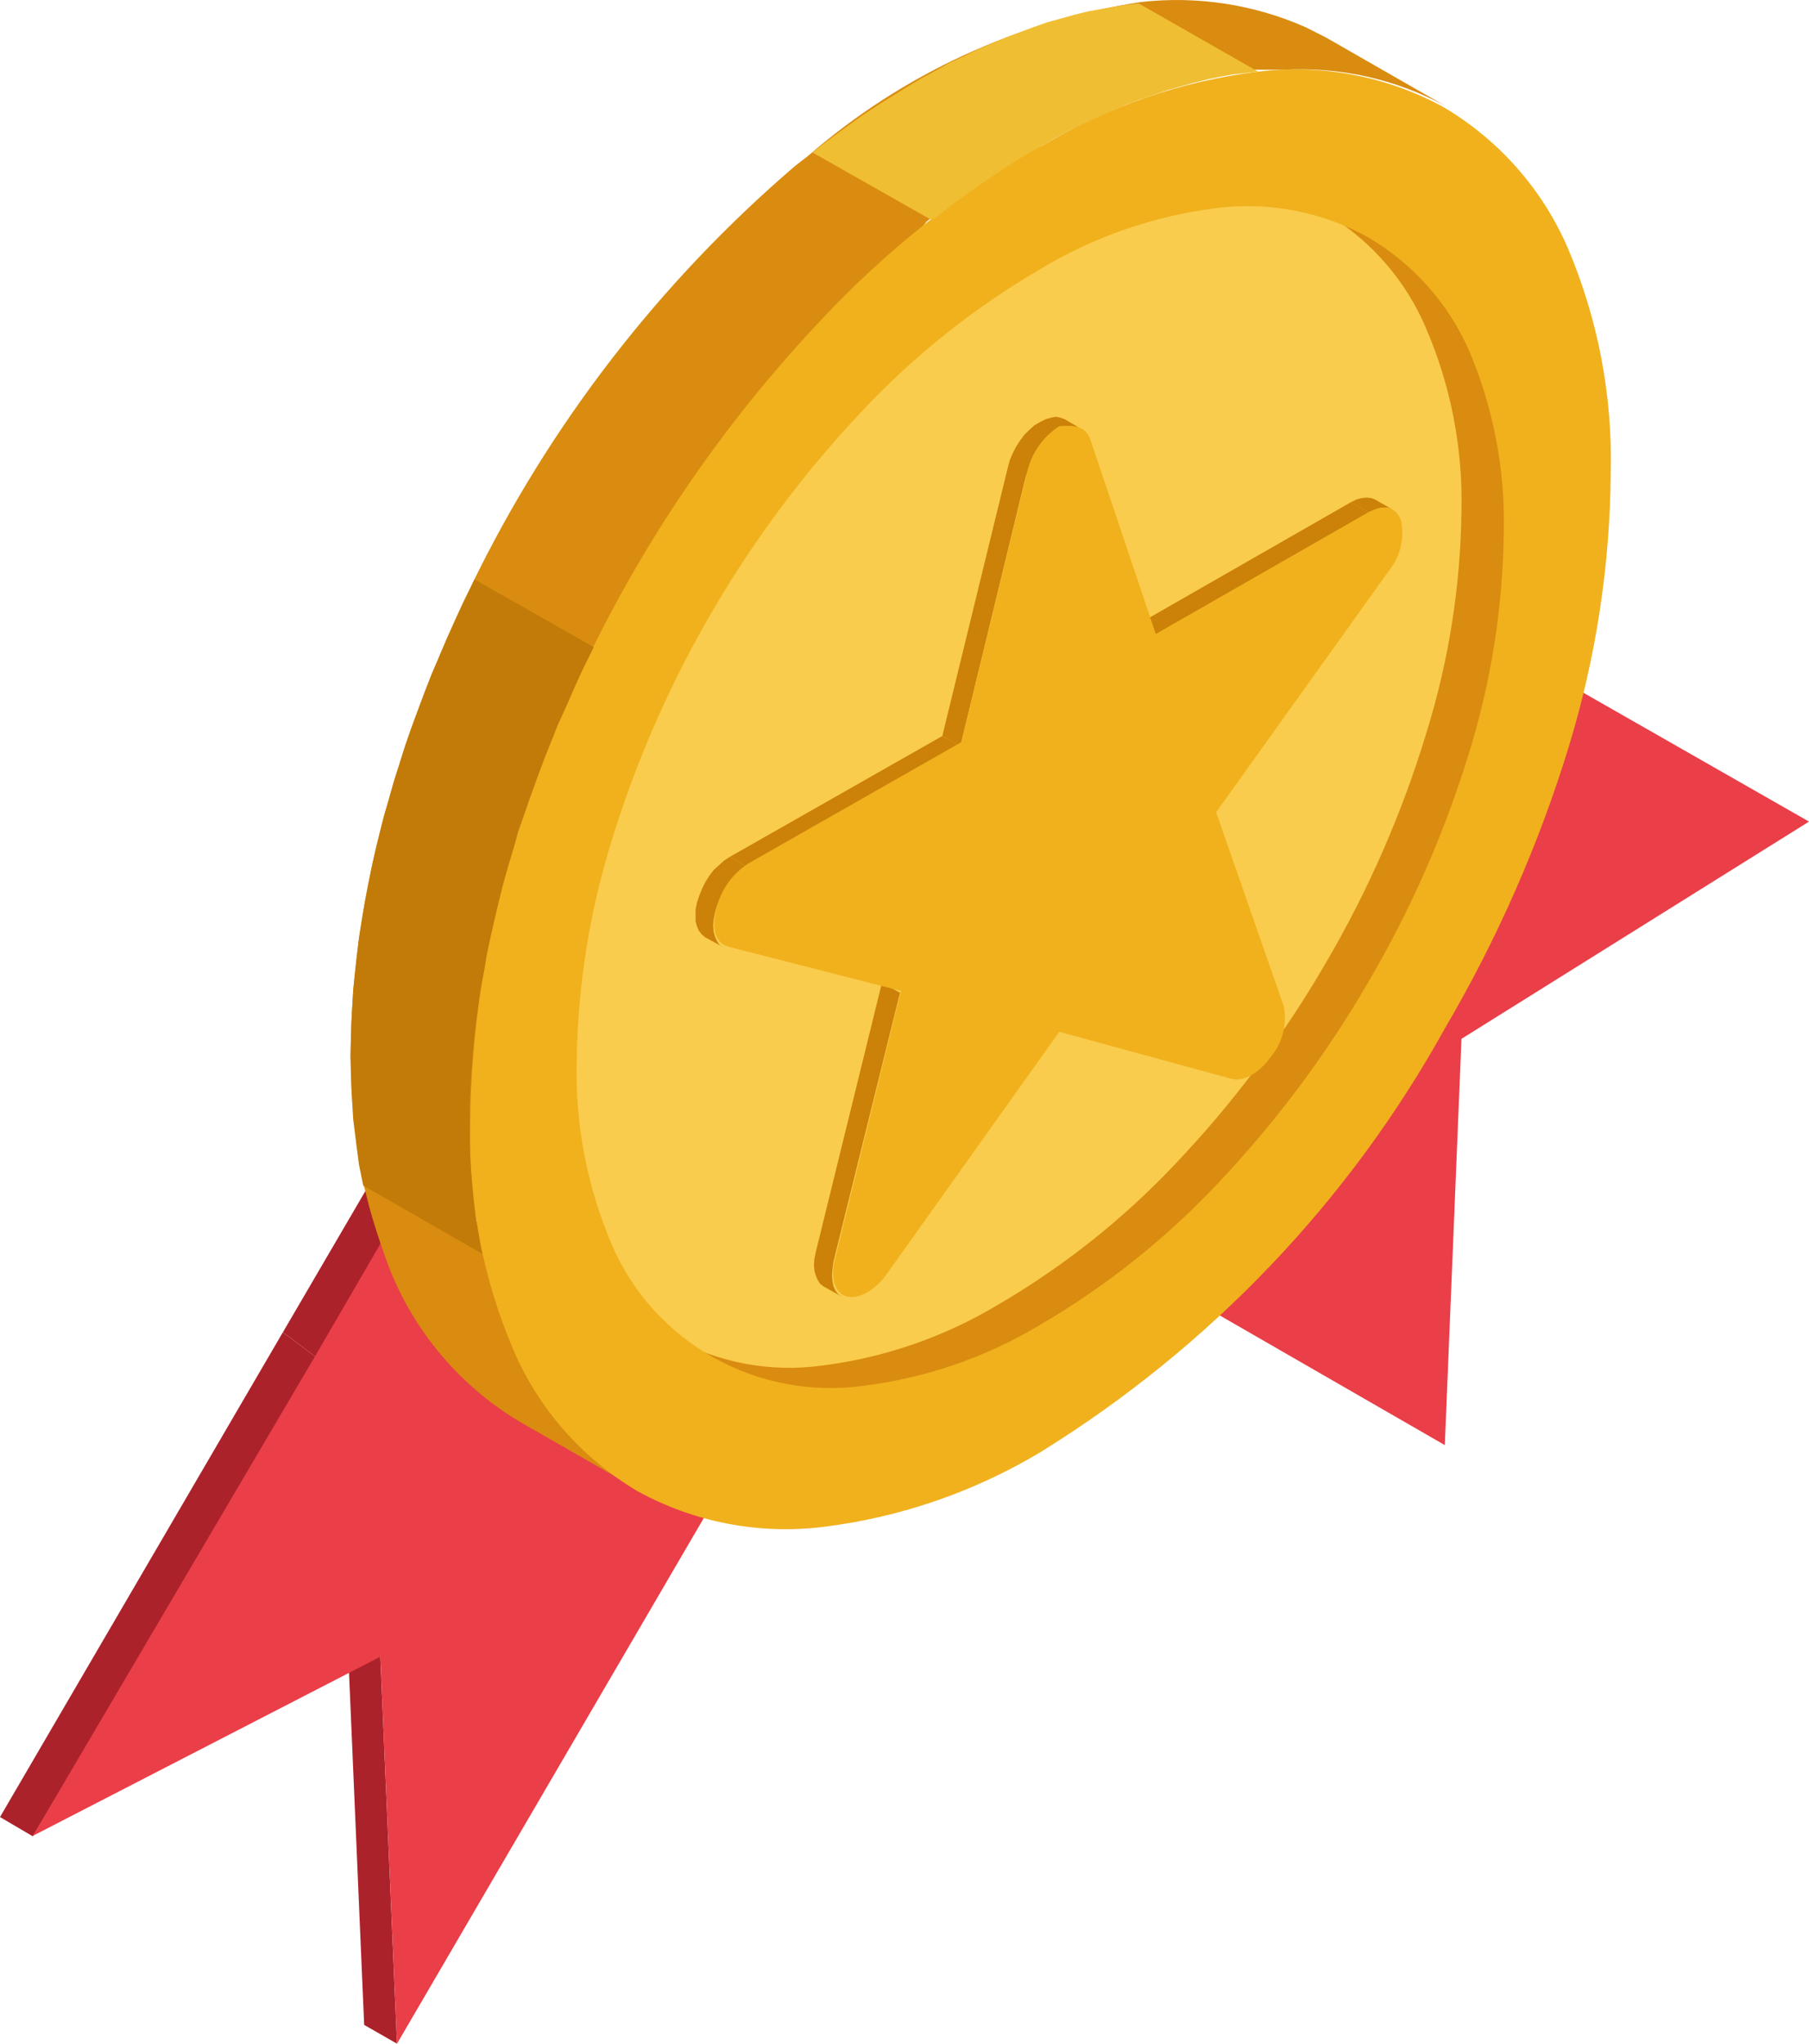 <svg width="62" height="70" viewBox="0 0 62 70" fill="none" xmlns="http://www.w3.org/2000/svg">
<path fill-rule="evenodd" clip-rule="evenodd" d="M1.695 13.899L0.57 13.255L-9.32382e-08 1.47453e-06L1.124 0.644L1.695 13.899Z" transform="translate(11.911 56.101)" fill="#AC222A"/>
<path fill-rule="evenodd" clip-rule="evenodd" d="M1.124 17.265L0 16.605L9.695 0L10.921 0.918L1.124 17.265Z" transform="translate(0 45.632)" fill="#AC222A"/>
<path fill-rule="evenodd" clip-rule="evenodd" d="M1.225 6.942L0 6.024L3.52 0L4.66 0.644L1.225 6.942Z" transform="translate(9.696 39.608)" fill="#AC222A"/>
<path fill-rule="evenodd" clip-rule="evenodd" d="M12.416 -1.84317e-07L25.99 7.747L14.079 15.188L13.508 29.103L4.725 24.046L6.21588e-07 21.356C5.855 15.357 10.12 8.021 12.416 -1.84317e-07V-1.84317e-07Z" transform="translate(36.01 20.394)" fill="#EA3E48"/>
<path fill-rule="evenodd" clip-rule="evenodd" d="M25.697 7.038L12.482 29.667L11.911 16.412L-3.88492e-09 22.548L9.777 5.943L13.231 0C14.117 2.45 15.861 4.507 18.147 5.798C20.433 7.088 23.111 7.528 25.697 7.038V7.038Z" transform="translate(1.125 40.333)" fill="#EA3E48"/>
<path fill-rule="evenodd" clip-rule="evenodd" d="M27.081 0.069C29.01 -0.148 30.963 0.152 32.735 0.938L33.435 1.293L37.509 3.628C35.816 2.712 33.897 2.282 31.969 2.388H31.089H30.649C26.802 3.076 23.203 4.741 20.204 7.219L19.732 7.59L19.292 8.121C14.982 11.806 11.425 16.273 8.814 21.28L8.505 21.876L8.212 22.472C5.06 28.41 3.697 35.118 4.285 41.799L4.53 42.35V42.7L4.882 43.4C5.939 46.2 6.712 48.823 9.157 50.593L9.825 51.011L5.751 48.676C3.606 47.382 1.987 45.388 1.172 43.039C0.96 42.443 0.781 41.895 0.618 41.299L0.504 40.832L0.374 40.333C-0.832 33.649 1.026 26.675 3.845 20.636L4.138 20.04C6.8 14.558 10.571 9.674 15.218 5.689L15.675 5.335C18.892 2.542 22.849 0.715 27.081 0.069ZM30.828 5.738C45.819 15.224 23.203 51.929 8.326 44.231L12.318 47.452C26.983 55.376 50.366 16.851 35.668 7.477L30.828 5.738Z" transform="translate(12.026)" fill="#D98C0F"/>
<path fill-rule="evenodd" clip-rule="evenodd" d="M27.169 1.06C25.603 0.197 23.8 -0.153 22.02 0.061C19.845 0.318 17.75 1.032 15.877 2.155C13.627 3.469 11.58 5.096 9.799 6.987C5.837 11.187 2.899 16.228 1.212 21.724C0.442 24.193 0.036 26.758 0.006 29.342C-0.055 31.507 0.356 33.661 1.212 35.655C1.911 37.282 3.132 38.637 4.686 39.51C6.241 40.383 8.043 40.727 9.815 40.487C11.962 40.218 14.028 39.505 15.877 38.393C18.127 37.079 20.174 35.452 21.955 33.561C23.937 31.476 25.665 29.167 27.104 26.684C28.557 24.206 29.71 21.568 30.542 18.825C31.312 16.356 31.718 13.79 31.748 11.207C31.797 9.068 31.386 6.943 30.542 4.974C29.861 3.351 28.681 1.982 27.169 1.06V1.06Z" transform="translate(18.341 6.289)" fill="#FACC4D"/>
<path fill-rule="evenodd" clip-rule="evenodd" d="M0.603 4.526L8.70223e-07 4.171L7.284 5.5295e-07L7.903 0.338L0.603 4.526Z" transform="translate(39.01 17.205)" fill="#CC8108"/>
<path fill-rule="evenodd" clip-rule="evenodd" d="M0.619 0.499L-2.48635e-07 0.161L0.196 0.064L0.375 0.016L0.554 -6.14389e-08L0.701 0.016L0.831 0.064L1.45 0.419L1.304 0.354L1.157 0.338L0.994 0.354L0.815 0.419L0.619 0.499Z" transform="translate(46.293 17.044)" fill="#CC8108"/>
<path fill-rule="evenodd" clip-rule="evenodd" d="M0.945 10.743L0.342 10.404L0.212 10.308L0.13 10.179L0.065 10.034L0.016 9.857L1.36749e-06 9.664L0.016 9.454L0.065 9.213L2.33 9.83022e-07L2.949 0.338L0.668 9.551L0.635 9.792L0.619 10.018L0.635 10.211L0.668 10.388L0.733 10.533L0.831 10.662L0.945 10.743Z" transform="translate(27.896 33.665)" fill="#CC8108"/>
<path fill-rule="evenodd" clip-rule="evenodd" d="M0.945 3.092L0.326 2.754L0.212 2.657L0.114 2.529L0.049 2.384L1.86476e-07 2.207V2.013V1.804L0.049 1.562L0.13 1.321L0.228 1.079L0.342 0.854L0.473 0.644L0.619 0.451L0.798 0.29L0.978 0.129L1.173 4.91511e-07L1.776 0.354L1.581 0.483L1.401 0.628L1.238 0.805L1.092 0.999L0.945 1.208L0.831 1.433L0.733 1.675L0.668 1.9L0.619 2.142L0.603 2.351L0.619 2.561L0.668 2.738L0.733 2.883L0.815 3.012L0.945 3.092Z" transform="translate(23.839 29.349)" fill="#CC8108"/>
<path fill-rule="evenodd" clip-rule="evenodd" d="M0.603 4.494L6.21588e-07 4.139L7.284 -5.5295e-07L7.903 0.338L0.603 4.494Z" transform="translate(25.012 25.21)" fill="#CC8108"/>
<path fill-rule="evenodd" clip-rule="evenodd" d="M0.619 11.274L-4.9727e-07 10.936L2.249 1.723L2.314 1.482L2.412 1.256L2.526 1.031L2.672 0.805L2.819 0.612L2.982 0.451L3.161 0.29L3.357 0.177L3.552 0.081L3.731 0.032L3.894 -4.91511e-07L4.041 0.032L4.188 0.081L4.791 0.435L4.66 0.37L4.497 0.354L4.334 0.37L4.155 0.419L3.976 0.515L3.78 0.644L3.601 0.789L3.438 0.966L3.275 1.16L3.145 1.369L3.031 1.594L2.933 1.836L2.852 2.078L0.619 11.274Z" transform="translate(32.296 14.274)" fill="#CC8108"/>
<path fill-rule="evenodd" clip-rule="evenodd" d="M12.902 0.495L15.135 7.13L22.435 2.959C22.956 2.669 23.38 2.782 23.543 3.249C23.605 3.549 23.599 3.86 23.526 4.157C23.453 4.455 23.314 4.734 23.119 4.972L17.204 13.235L19.518 19.87C19.58 20.17 19.575 20.481 19.501 20.779C19.428 21.077 19.289 21.355 19.094 21.593C18.687 22.173 18.133 22.479 17.726 22.366L11.827 20.756L5.928 29.034C5.521 29.614 4.967 29.92 4.559 29.823C4.152 29.727 3.973 29.228 4.136 28.567L6.401 19.355L0.486 17.841C0.062 17.728 -0.101 17.245 0.062 16.601C0.13 16.273 0.263 15.962 0.453 15.686C0.643 15.409 0.887 15.173 1.17 14.99L8.47 10.835L10.719 1.622C10.787 1.295 10.919 0.984 11.11 0.707C11.3 0.431 11.544 0.194 11.827 0.012C12.299 -0.021 12.739 -0.021 12.902 0.495Z" transform="translate(24.477 14.585)" fill="#F0B11D"/>
<path fill-rule="evenodd" clip-rule="evenodd" d="M19.542 2.653C21.823 1.282 24.372 0.403 27.021 0.077C29.217 -0.189 31.442 0.24 33.376 1.301C35.274 2.427 36.763 4.119 37.629 6.132C38.658 8.557 39.158 11.17 39.095 13.799C39.074 16.98 38.591 20.142 37.661 23.188C36.627 26.561 35.199 29.804 33.409 32.852C30.126 38.773 25.363 43.763 19.575 47.347C17.294 48.72 14.745 49.599 12.095 49.924C9.899 50.192 7.674 49.763 5.74 48.7C3.841 47.575 2.352 45.883 1.488 43.868C0.45 41.44 -0.055 38.821 0.005 36.186C0.026 32.965 0.52 29.764 1.471 26.683C3.551 19.917 7.174 13.712 12.063 8.548C14.253 6.217 16.772 4.21 19.542 2.589V2.653ZM30.769 5.746C29.203 4.881 27.4 4.531 25.62 4.747C23.466 5.011 21.395 5.725 19.542 6.841C17.293 8.156 15.246 9.783 13.464 11.673C9.498 15.867 6.555 20.902 4.861 26.393C4.091 28.863 3.685 31.428 3.655 34.011C3.605 36.155 4.016 38.285 4.861 40.261C5.559 41.888 6.78 43.242 8.335 44.115C9.89 44.989 11.692 45.332 13.464 45.092C15.617 44.826 17.688 44.113 19.542 42.999C21.792 41.685 23.839 40.057 25.62 38.167C27.599 36.079 29.327 33.771 30.769 31.29C32.222 28.821 33.381 26.194 34.223 23.462C34.993 20.993 35.399 18.427 35.429 15.844C35.479 13.7 35.068 11.57 34.223 9.595C33.507 7.987 32.299 6.641 30.769 5.746V5.746Z" transform="translate(16.11 2.376)" fill="#F0B11D"/>
<path fill-rule="evenodd" clip-rule="evenodd" d="M4.09 7.425L2.48635e-07 5.106L0.326 4.848L0.798 4.494L1.287 4.139L1.76 3.801L2.249 3.479L2.737 3.173L3.226 2.867L3.715 2.577L4.22 2.303L4.709 2.029L5.198 1.804L5.687 1.562L6.176 1.353L6.648 1.16L7.121 0.982L7.593 0.805L8.05 0.644L8.522 0.515L8.978 0.387L9.435 0.274L9.891 0.193L10.331 0.113L10.771 0.048L11.178 -1.07998e-09L15.268 2.335L14.844 2.384L14.404 2.432L13.964 2.513L13.508 2.609L13.052 2.722L12.596 2.851L12.139 2.98L11.667 3.141L11.194 3.302L10.722 3.479L10.249 3.688L9.76 3.898L9.288 4.123L8.783 4.365L8.294 4.622L7.805 4.912L7.3 5.186L6.811 5.492L6.322 5.814L5.85 6.136L5.361 6.475L4.888 6.813L4.416 7.183L4.09 7.425Z" transform="translate(27.848 0.117)" fill="#F0BE33"/>
<path fill-rule="evenodd" clip-rule="evenodd" d="M0.44 20.76L4.514 23.096L4.465 22.854L4.383 22.355L4.302 21.856L4.237 21.356L4.188 20.841L4.139 20.309L4.106 19.762L4.09 19.214V18.651V18.087L4.106 17.507L4.139 16.943L4.188 16.363L4.237 15.784L4.302 15.188L4.383 14.608L4.465 14.012L4.579 13.432L4.677 12.836L4.807 12.24L4.937 11.661L5.084 11.049L5.231 10.453L5.394 9.873L5.573 9.277L5.752 8.649L5.964 8.037L6.176 7.425L6.404 6.797L6.632 6.185L6.876 5.573L7.121 4.961L7.398 4.349L7.658 3.753L7.935 3.141L8.229 2.545L8.343 2.319L4.253 -4.30072e-07L4.155 0.209L3.862 0.821L3.585 1.417L3.308 2.029L3.047 2.641L2.786 3.237L2.542 3.865L2.314 4.477L2.086 5.089L1.874 5.701L1.678 6.33L1.483 6.942L1.32 7.538L1.141 8.133L0.994 8.729L0.847 9.325L0.717 9.921L0.603 10.501L0.489 11.097L0.391 11.693L0.293 12.289L0.228 12.869L0.163 13.448L0.098 14.028L0.065 14.608L0.033 15.188L0.016 15.752L-1.86476e-07 16.315L0.016 16.879L0.033 17.443L0.065 17.974L0.098 18.506L0.163 19.021L0.228 19.536L0.293 20.036L0.391 20.519L0.44 20.76Z" transform="translate(12.009 19.846)" fill="#C27B08"/>
</svg>
